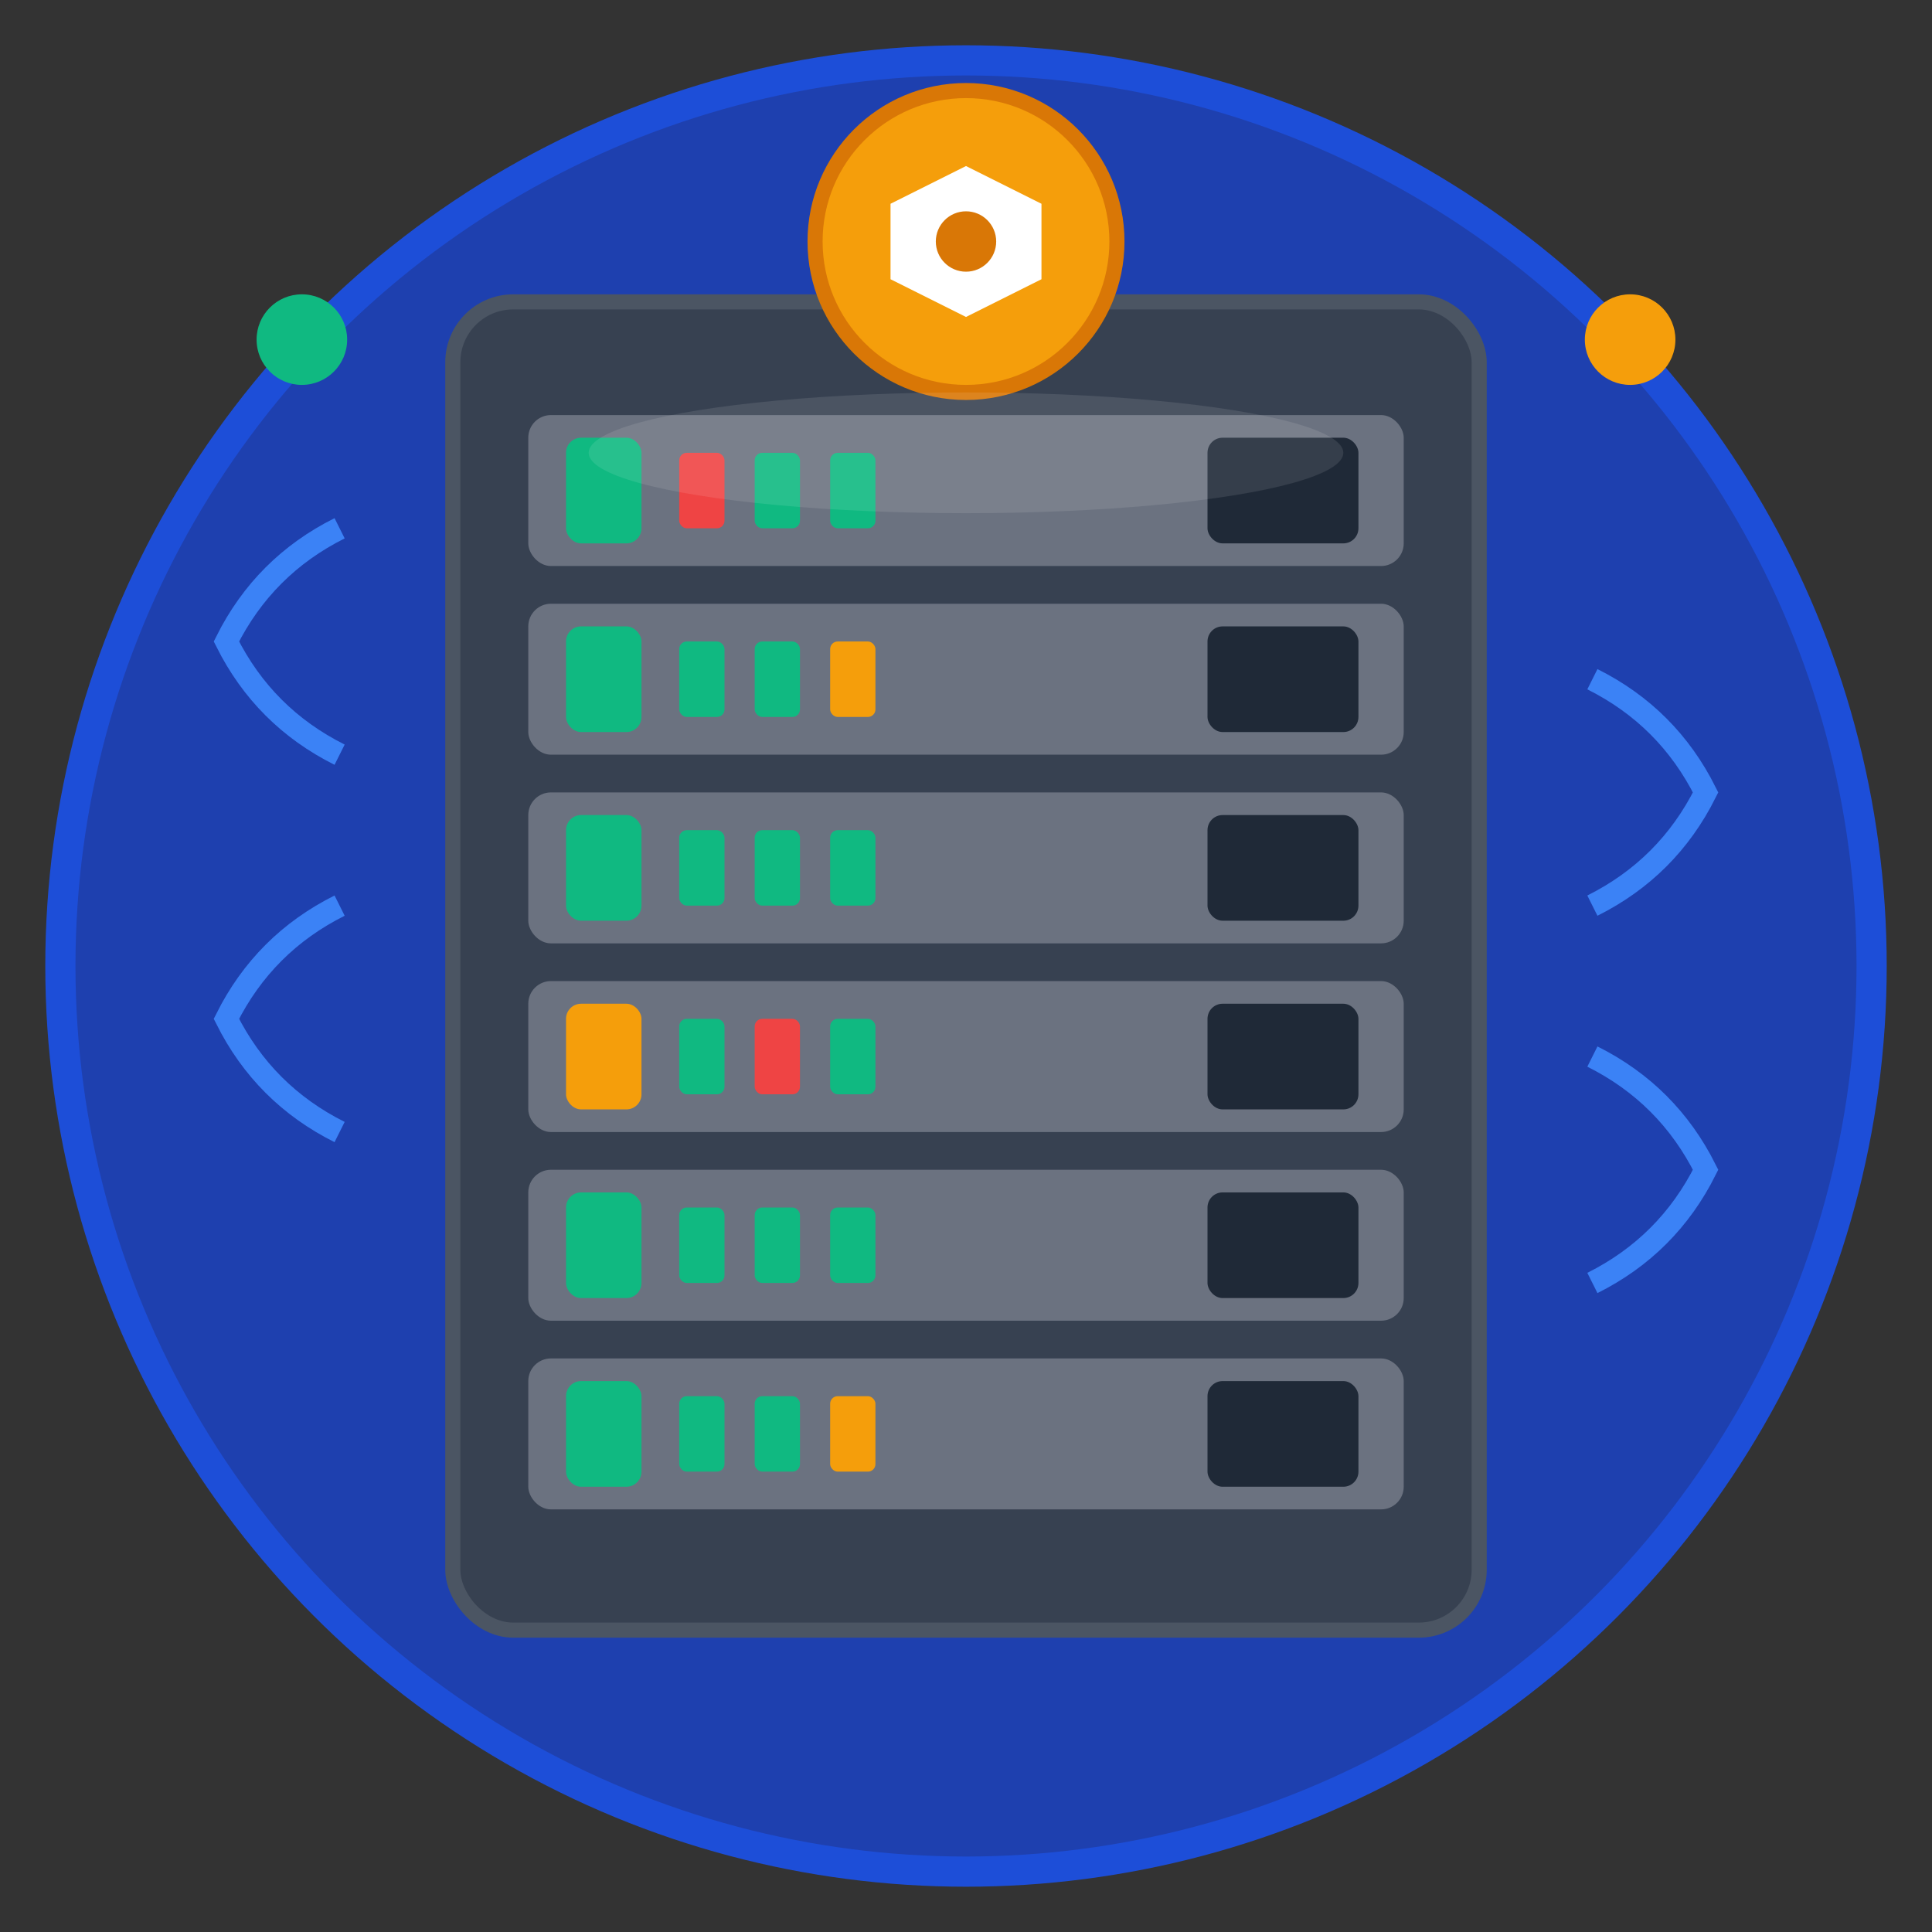 <svg width="256" height="256" viewBox="0 0 256 256" xmlns="http://www.w3.org/2000/svg">
  <rect x="0" y="0" width="256" height="256" fill="#333333" stroke="none"/>
  <!-- Background circle -->
  <circle cx="128" cy="128" r="120" fill="#1e40af" stroke="#1d4ed8" stroke-width="4"/>
  
  <!-- Server rack frame -->
  <rect x="60" y="40" width="136" height="176" rx="8" ry="8" fill="#374151" stroke="#4b5563" stroke-width="2"/>
  
  <!-- Server units -->
  <!-- Server 1 -->
  <rect x="70" y="55" width="116" height="20" rx="3" ry="3" fill="#6b7280"/>
  <rect x="75" y="58" width="10" height="14" rx="2" ry="2" fill="#10b981"/>
  <rect x="90" y="60" width="6" height="10" rx="1" ry="1" fill="#ef4444"/>
  <rect x="100" y="60" width="6" height="10" rx="1" ry="1" fill="#10b981"/>
  <rect x="110" y="60" width="6" height="10" rx="1" ry="1" fill="#10b981"/>
  <rect x="160" y="58" width="20" height="14" rx="2" ry="2" fill="#1f2937"/>
  
  <!-- Server 2 -->
  <rect x="70" y="80" width="116" height="20" rx="3" ry="3" fill="#6b7280"/>
  <rect x="75" y="83" width="10" height="14" rx="2" ry="2" fill="#10b981"/>
  <rect x="90" y="85" width="6" height="10" rx="1" ry="1" fill="#10b981"/>
  <rect x="100" y="85" width="6" height="10" rx="1" ry="1" fill="#10b981"/>
  <rect x="110" y="85" width="6" height="10" rx="1" ry="1" fill="#f59e0b"/>
  <rect x="160" y="83" width="20" height="14" rx="2" ry="2" fill="#1f2937"/>
  
  <!-- Server 3 -->
  <rect x="70" y="105" width="116" height="20" rx="3" ry="3" fill="#6b7280"/>
  <rect x="75" y="108" width="10" height="14" rx="2" ry="2" fill="#10b981"/>
  <rect x="90" y="110" width="6" height="10" rx="1" ry="1" fill="#10b981"/>
  <rect x="100" y="110" width="6" height="10" rx="1" ry="1" fill="#10b981"/>
  <rect x="110" y="110" width="6" height="10" rx="1" ry="1" fill="#10b981"/>
  <rect x="160" y="108" width="20" height="14" rx="2" ry="2" fill="#1f2937"/>
  
  <!-- Server 4 -->
  <rect x="70" y="130" width="116" height="20" rx="3" ry="3" fill="#6b7280"/>
  <rect x="75" y="133" width="10" height="14" rx="2" ry="2" fill="#f59e0b"/>
  <rect x="90" y="135" width="6" height="10" rx="1" ry="1" fill="#10b981"/>
  <rect x="100" y="135" width="6" height="10" rx="1" ry="1" fill="#ef4444"/>
  <rect x="110" y="135" width="6" height="10" rx="1" ry="1" fill="#10b981"/>
  <rect x="160" y="133" width="20" height="14" rx="2" ry="2" fill="#1f2937"/>
  
  <!-- Server 5 -->
  <rect x="70" y="155" width="116" height="20" rx="3" ry="3" fill="#6b7280"/>
  <rect x="75" y="158" width="10" height="14" rx="2" ry="2" fill="#10b981"/>
  <rect x="90" y="160" width="6" height="10" rx="1" ry="1" fill="#10b981"/>
  <rect x="100" y="160" width="6" height="10" rx="1" ry="1" fill="#10b981"/>
  <rect x="110" y="160" width="6" height="10" rx="1" ry="1" fill="#10b981"/>
  <rect x="160" y="158" width="20" height="14" rx="2" ry="2" fill="#1f2937"/>
  
  <!-- Server 6 -->
  <rect x="70" y="180" width="116" height="20" rx="3" ry="3" fill="#6b7280"/>
  <rect x="75" y="183" width="10" height="14" rx="2" ry="2" fill="#10b981"/>
  <rect x="90" y="185" width="6" height="10" rx="1" ry="1" fill="#10b981"/>
  <rect x="100" y="185" width="6" height="10" rx="1" ry="1" fill="#10b981"/>
  <rect x="110" y="185" width="6" height="10" rx="1" ry="1" fill="#f59e0b"/>
  <rect x="160" y="183" width="20" height="14" rx="2" ry="2" fill="#1f2937"/>
  
  <!-- Network cables -->
  <path d="M45 70 Q35 75 30 85 Q35 95 45 100" stroke="#3b82f6" stroke-width="3" fill="none"/>
  <path d="M45 120 Q35 125 30 135 Q35 145 45 150" stroke="#3b82f6" stroke-width="3" fill="none"/>
  <path d="M211 90 Q221 95 226 105 Q221 115 211 120" stroke="#3b82f6" stroke-width="3" fill="none"/>
  <path d="M211 140 Q221 145 226 155 Q221 165 211 170" stroke="#3b82f6" stroke-width="3" fill="none"/>
  
  <!-- Management symbol -->
  <circle cx="128" cy="32" r="20" fill="#f59e0b" stroke="#d97706" stroke-width="2"/>
  <path d="M118 27 L128 22 L138 27 L138 37 L128 42 L118 37 Z" fill="#ffffff"/>
  <circle cx="128" cy="32" r="4" fill="#d97706"/>
  
  <!-- Status indicators -->
  <circle cx="40" cy="45" r="6" fill="#10b981"/>
  <circle cx="216" cy="45" r="6" fill="#f59e0b"/>
  
  <!-- Subtle reflection -->
  <ellipse cx="128" cy="60" rx="50" ry="8" fill="rgba(255,255,255,0.1)"/>
</svg>